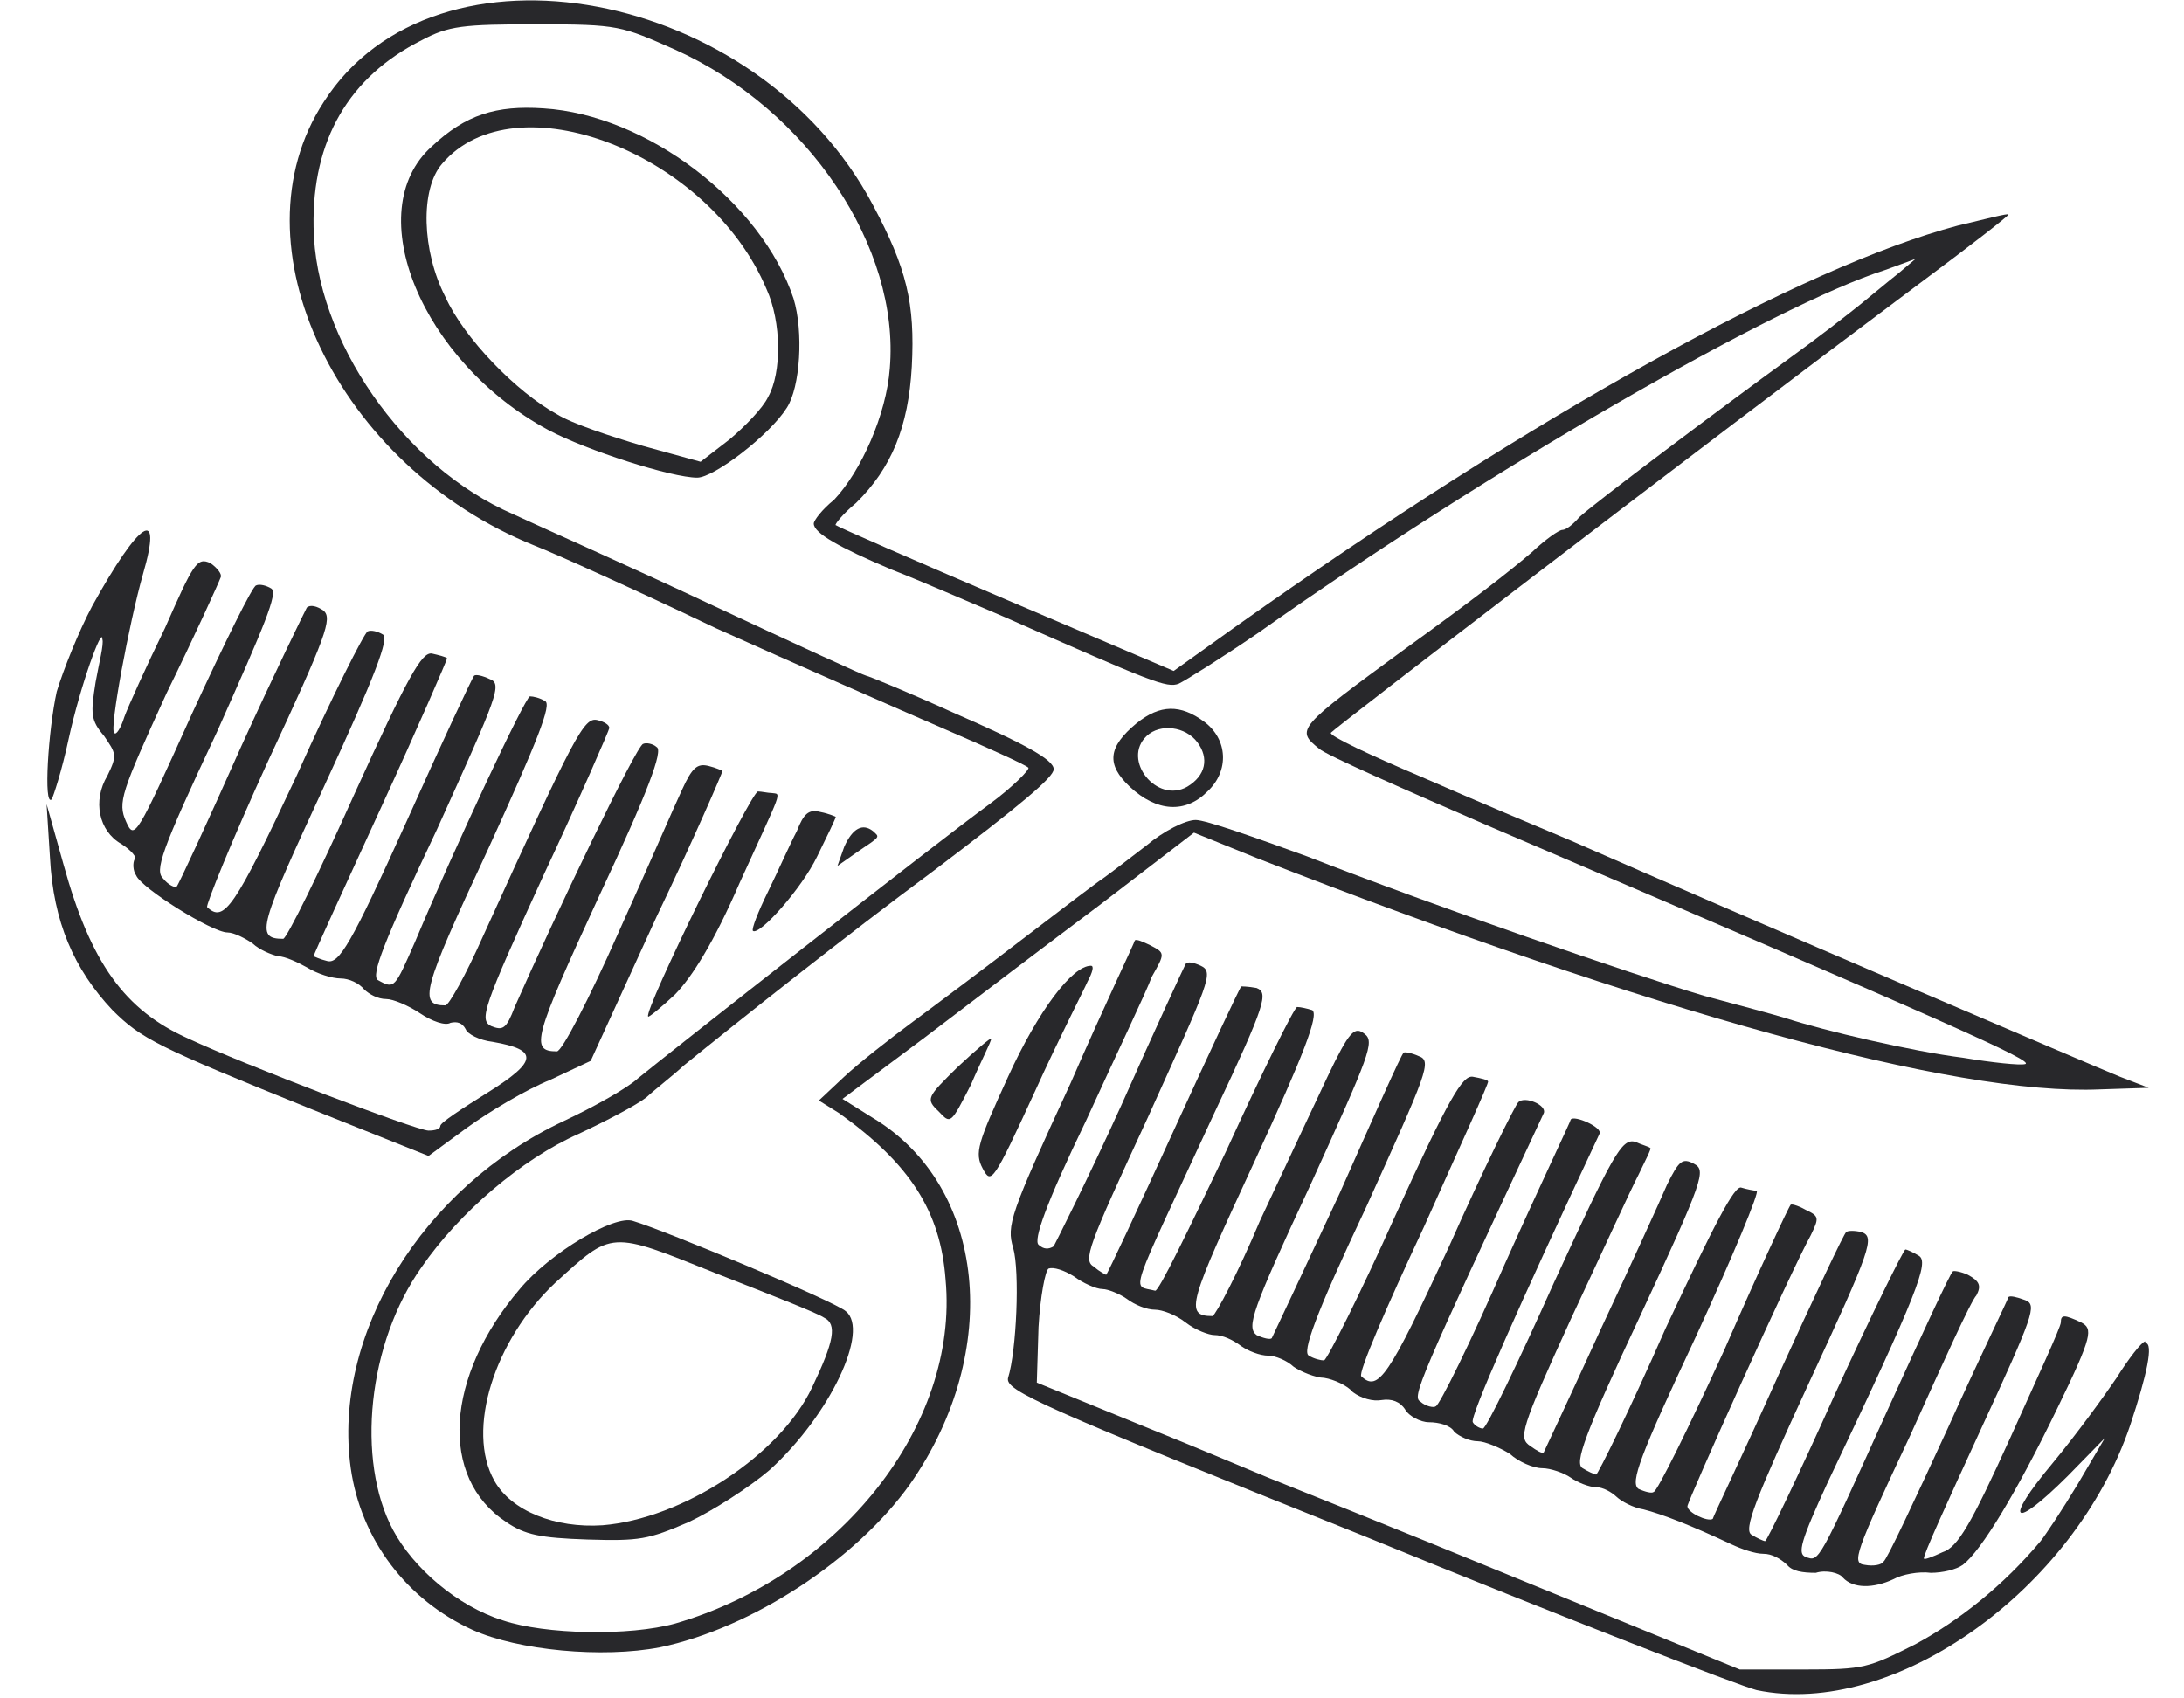 <svg width="45" height="35" viewBox="0 0 45 35" fill="none" xmlns="http://www.w3.org/2000/svg">
<path d="M44.203 27.643C44.134 27.643 43.855 28.002 43.611 28.394C43.368 28.754 42.776 29.57 42.288 30.158C41.279 31.367 41.453 31.562 42.602 30.419L43.368 29.636L42.811 30.583C42.497 31.105 42.149 31.628 42.045 31.759C41.279 32.673 40.373 33.392 39.468 33.882C38.493 34.371 38.424 34.404 37.17 34.404H35.847L31.216 32.51C28.675 31.465 26.377 30.55 26.133 30.452C25.89 30.354 24.741 29.864 23.522 29.374L21.363 28.492L21.398 27.349C21.433 26.729 21.537 26.173 21.607 26.141C21.711 26.108 21.92 26.173 22.129 26.304C22.303 26.435 22.582 26.565 22.721 26.565C22.826 26.565 23.069 26.663 23.209 26.761C23.383 26.892 23.626 26.99 23.8 26.99C23.94 26.99 24.218 27.088 24.427 27.251C24.636 27.415 24.915 27.512 25.019 27.512C25.193 27.512 25.402 27.61 25.576 27.741C25.715 27.839 25.959 27.937 26.133 27.937C26.273 27.937 26.516 28.035 26.655 28.166C26.795 28.264 27.108 28.394 27.282 28.394C27.491 28.427 27.77 28.558 27.874 28.688C28.048 28.819 28.292 28.884 28.466 28.852C28.675 28.819 28.849 28.884 28.953 29.048C29.023 29.178 29.267 29.309 29.441 29.309C29.65 29.309 29.893 29.374 29.963 29.505C30.068 29.603 30.276 29.701 30.451 29.701C30.59 29.701 30.903 29.831 31.112 29.962C31.286 30.125 31.599 30.256 31.774 30.256C31.948 30.256 32.226 30.354 32.365 30.452C32.505 30.55 32.748 30.648 32.888 30.648C33.027 30.648 33.201 30.746 33.306 30.844C33.41 30.942 33.654 31.073 33.863 31.105C34.246 31.203 34.837 31.432 35.673 31.824C35.882 31.922 36.161 32.02 36.335 32.02C36.509 32.02 36.683 32.118 36.822 32.248C36.927 32.379 37.136 32.412 37.414 32.412C37.623 32.346 37.901 32.412 37.971 32.51C38.18 32.738 38.598 32.738 39.016 32.542C39.19 32.444 39.538 32.379 39.782 32.412C40.025 32.412 40.304 32.346 40.443 32.248C40.826 31.954 41.557 30.746 42.393 29.015C43.124 27.512 43.124 27.382 42.88 27.251C42.532 27.088 42.462 27.088 42.462 27.251C42.462 27.349 41.975 28.394 41.418 29.636C40.617 31.399 40.339 31.889 40.025 31.987C39.816 32.085 39.642 32.15 39.642 32.118C39.608 32.085 40.13 30.942 40.791 29.505C41.905 27.088 41.975 26.892 41.731 26.794C41.557 26.729 41.418 26.696 41.383 26.729C41.383 26.761 40.791 27.97 40.13 29.439C39.468 30.877 38.876 32.15 38.807 32.183C38.772 32.248 38.598 32.281 38.424 32.248C38.145 32.216 38.215 32.02 39.364 29.57C40.025 28.1 40.617 26.794 40.722 26.696C40.826 26.5 40.791 26.402 40.548 26.271C40.408 26.206 40.234 26.173 40.234 26.206C40.199 26.206 39.608 27.48 38.911 29.015C37.449 32.248 37.484 32.183 37.205 32.085C37.031 32.02 37.101 31.759 37.658 30.55C39.538 26.598 39.747 26.01 39.538 25.879C39.433 25.814 39.294 25.749 39.259 25.749C39.224 25.749 38.563 27.088 37.797 28.754C37.066 30.387 36.404 31.759 36.37 31.759C36.335 31.759 36.195 31.693 36.091 31.628C35.917 31.53 36.161 30.909 37.275 28.492C38.563 25.716 38.633 25.488 38.354 25.39C38.215 25.357 38.075 25.357 38.041 25.39C38.006 25.39 37.379 26.729 36.648 28.329C35.917 29.962 35.29 31.269 35.29 31.301C35.186 31.367 34.768 31.171 34.768 31.04C34.768 30.942 36.892 26.206 37.31 25.455C37.484 25.096 37.484 25.063 37.205 24.932C37.031 24.834 36.892 24.802 36.892 24.834C36.857 24.867 36.23 26.206 35.534 27.806C34.803 29.407 34.141 30.746 34.072 30.746C34.037 30.779 33.898 30.746 33.758 30.681C33.584 30.55 33.793 29.995 34.942 27.545C35.708 25.879 36.265 24.54 36.195 24.54C36.161 24.54 35.986 24.508 35.882 24.475C35.743 24.41 35.325 25.226 34.315 27.382C33.584 29.048 32.923 30.387 32.888 30.387C32.853 30.387 32.714 30.321 32.609 30.256C32.435 30.158 32.644 29.57 33.793 27.121C35.116 24.279 35.151 24.116 34.907 23.985C34.663 23.854 34.594 23.92 34.35 24.41C34.211 24.736 33.584 26.108 32.957 27.447C32.331 28.819 31.808 29.93 31.808 29.93C31.774 29.962 31.669 29.897 31.53 29.799C31.286 29.636 31.321 29.472 32.365 27.186C32.992 25.847 33.619 24.475 33.758 24.214C33.898 23.92 34.037 23.658 34.002 23.658C33.967 23.626 33.828 23.593 33.689 23.528C33.41 23.462 33.236 23.789 32.017 26.435C31.286 28.068 30.625 29.439 30.555 29.439C30.485 29.439 30.381 29.374 30.346 29.309C30.276 29.211 31.286 26.925 32.957 23.364C33.027 23.234 32.435 22.973 32.365 23.07C32.365 23.103 31.739 24.41 31.008 26.043C30.311 27.643 29.65 28.982 29.58 28.982C29.545 29.015 29.371 28.982 29.267 28.884C29.093 28.786 29.197 28.525 31.808 22.94C31.878 22.777 31.425 22.581 31.286 22.711C31.216 22.777 30.555 24.116 29.859 25.683C28.605 28.394 28.396 28.688 28.048 28.362C27.979 28.296 28.57 26.925 29.336 25.291C30.068 23.658 30.694 22.287 30.66 22.287C30.66 22.254 30.52 22.221 30.346 22.189C30.137 22.156 29.859 22.613 28.744 25.063C28.013 26.696 27.352 28.002 27.282 28.035C27.213 28.035 27.073 28.002 26.969 27.937C26.83 27.872 27.073 27.153 28.153 24.867C29.406 22.091 29.511 21.862 29.232 21.764C29.093 21.699 28.919 21.666 28.919 21.699C28.884 21.699 28.292 23.038 27.596 24.606C26.864 26.173 26.238 27.512 26.203 27.578C26.168 27.61 26.029 27.578 25.89 27.512C25.681 27.349 25.785 27.023 27.004 24.41C28.222 21.731 28.327 21.47 28.118 21.307C27.909 21.143 27.805 21.241 27.352 22.189C27.073 22.777 26.447 24.116 25.959 25.161C25.506 26.239 25.054 27.088 24.984 27.121C24.392 27.121 24.497 26.859 25.855 23.92C26.864 21.731 27.178 20.915 27.038 20.817C26.934 20.784 26.795 20.752 26.725 20.752C26.655 20.784 25.994 22.123 25.263 23.724C24.497 25.324 23.87 26.631 23.8 26.598C23.313 26.467 23.209 26.859 25.019 22.94C26.098 20.654 26.133 20.458 25.89 20.36C25.715 20.327 25.576 20.327 25.576 20.327C25.541 20.36 24.915 21.699 24.183 23.299C23.452 24.9 22.826 26.239 22.791 26.271C22.791 26.271 22.651 26.206 22.547 26.108C22.303 25.977 22.408 25.716 23.661 23.005C24.915 20.229 25.019 20.033 24.741 19.902C24.601 19.837 24.462 19.804 24.427 19.87C24.392 19.935 23.8 21.209 23.104 22.777C22.408 24.312 21.746 25.618 21.711 25.683C21.607 25.749 21.503 25.749 21.398 25.651C21.294 25.553 21.537 24.834 22.373 23.103C23 21.731 23.626 20.425 23.731 20.131C24.009 19.641 24.009 19.641 23.696 19.478C23.557 19.412 23.418 19.347 23.383 19.38C23.383 19.412 22.756 20.719 22.06 22.319C20.806 25.03 20.737 25.259 20.876 25.716C21.015 26.206 20.945 27.839 20.771 28.394C20.702 28.656 21.433 28.982 28.118 31.66C32.191 33.326 35.812 34.731 36.195 34.829C39.016 35.417 42.741 32.771 43.89 29.374C44.238 28.329 44.377 27.676 44.203 27.676V27.643Z" fill="#28282B"/>
<path d="M43.681 22.189C43.194 21.993 36.16 18.988 32.365 17.322C31.739 17.061 30.346 16.473 29.302 16.016C28.222 15.558 27.387 15.166 27.421 15.101C27.456 15.036 34.942 9.287 39.573 5.825C40.582 5.074 41.383 4.453 41.383 4.421C41.383 4.388 40.896 4.519 40.339 4.649C37.135 5.499 31.634 8.536 25.506 12.88L24.183 13.827L20.736 12.358C18.822 11.541 17.255 10.855 17.22 10.822C17.185 10.822 17.359 10.594 17.638 10.365C18.369 9.647 18.717 8.797 18.787 7.556C18.856 6.25 18.682 5.531 17.986 4.225C15.618 -0.25 8.968 -1.491 6.67 2.102C4.755 5.041 6.949 9.614 11.023 11.247C11.44 11.41 13.111 12.162 14.748 12.945C16.419 13.697 18.508 14.611 19.413 15.003C20.319 15.395 21.119 15.754 21.189 15.82C21.224 15.852 20.876 16.212 20.388 16.571C19.309 17.355 13.703 21.764 13.146 22.221C12.937 22.417 12.241 22.809 11.614 23.103C8.69 24.475 6.844 27.512 7.227 30.256C7.436 31.726 8.376 32.967 9.734 33.587C10.674 34.012 12.415 34.175 13.599 33.947C15.479 33.555 17.638 32.15 18.752 30.583C20.667 27.839 20.319 24.442 17.986 23.038L17.359 22.646L19.065 21.372C20.005 20.654 21.642 19.412 22.686 18.629L24.601 17.159L25.89 17.681C34.002 20.85 40.269 22.581 43.263 22.45L44.273 22.417L43.681 22.189ZM40.443 21.797C39.398 21.666 37.588 21.241 36.787 20.98C36.578 20.915 35.847 20.719 35.116 20.523C33.584 20.066 29.615 18.694 26.934 17.649C25.855 17.257 24.845 16.898 24.636 16.898C24.427 16.898 23.974 17.126 23.626 17.42C23.243 17.714 22.86 18.008 22.721 18.106C22.617 18.171 21.886 18.727 21.119 19.314C20.354 19.902 19.309 20.686 18.822 21.046C18.334 21.405 17.673 21.927 17.394 22.189L16.872 22.679L17.29 22.94C18.752 23.985 19.379 24.965 19.483 26.369C19.762 29.374 17.29 32.477 13.912 33.457C12.972 33.718 11.231 33.685 10.361 33.392C9.421 33.098 8.516 32.314 8.098 31.53C7.332 30.093 7.576 27.676 8.69 26.108C9.456 24.998 10.744 23.887 11.928 23.364C12.485 23.103 13.111 22.777 13.32 22.613C13.495 22.45 13.877 22.156 14.086 21.96C15.131 21.111 17.429 19.282 19.239 17.943C21.05 16.571 21.711 16.016 21.711 15.852C21.711 15.656 21.119 15.33 19.622 14.677C18.682 14.252 17.881 13.925 17.847 13.925C17.812 13.925 16.384 13.272 14.643 12.456C12.903 11.639 11.057 10.822 10.57 10.594C8.307 9.614 6.496 7.001 6.461 4.682C6.427 2.886 7.193 1.579 8.69 0.828C9.247 0.534 9.525 0.501 11.057 0.501C12.763 0.501 12.798 0.534 13.912 1.024C16.663 2.265 18.543 5.107 18.334 7.589C18.265 8.536 17.742 9.712 17.185 10.3C16.941 10.496 16.767 10.725 16.767 10.79C16.767 10.986 17.29 11.28 18.369 11.737C18.961 11.966 20.005 12.423 20.702 12.717C23.731 14.056 24.044 14.187 24.288 14.089C24.427 14.023 25.158 13.566 25.924 13.043C30.625 9.712 36.578 6.283 38.842 5.564L39.468 5.335L39.12 5.629C38.911 5.793 38.563 6.087 38.319 6.283C38.075 6.478 37.449 6.968 36.857 7.393C35.464 8.406 32.853 10.365 32.539 10.659C32.4 10.822 32.261 10.92 32.191 10.92C32.122 10.92 31.843 11.116 31.565 11.378C31.112 11.77 30.311 12.39 28.953 13.37C26.725 15.003 26.69 15.036 27.178 15.428C27.317 15.558 28.953 16.277 30.764 17.061C40.304 21.143 41.905 21.862 41.731 21.927C41.627 21.96 41.035 21.895 40.443 21.797Z" fill="#28282B"/>
<path d="M24.81 14.872C24.323 14.513 23.905 14.513 23.418 14.905C22.826 15.395 22.791 15.754 23.278 16.212C23.835 16.734 24.427 16.767 24.88 16.309C25.333 15.885 25.298 15.232 24.81 14.872ZM24.462 16.212C23.835 16.571 23.104 15.656 23.627 15.166C23.905 14.905 24.427 14.97 24.671 15.297C24.915 15.624 24.845 15.983 24.462 16.212Z" fill="#28282B"/>
<path d="M17.429 27.023C17.22 26.827 13.704 25.357 13.042 25.161C12.659 25.03 11.336 25.814 10.709 26.565C9.177 28.362 9.038 30.452 10.431 31.366C10.814 31.628 11.127 31.693 12.102 31.726C13.181 31.759 13.355 31.726 14.191 31.366C14.679 31.138 15.445 30.648 15.862 30.289C17.116 29.146 17.917 27.415 17.429 27.023ZM16.733 28.59C16.071 29.995 14.052 31.301 12.415 31.432C11.441 31.497 10.535 31.138 10.187 30.517C9.595 29.472 10.187 27.61 11.441 26.435C12.624 25.357 12.555 25.357 14.748 26.239C15.828 26.663 16.837 27.055 16.977 27.153C17.255 27.284 17.185 27.643 16.733 28.59Z" fill="#28282B"/>
<path d="M16.35 6.152C15.688 4.16 13.321 2.363 11.197 2.233C10.222 2.167 9.595 2.363 8.899 3.016C7.402 4.356 8.69 7.458 11.301 8.863C12.102 9.287 13.843 9.843 14.365 9.843C14.713 9.843 15.862 8.961 16.21 8.406C16.489 7.981 16.559 6.838 16.35 6.152ZM15.828 8.177C15.723 8.406 15.34 8.798 15.027 9.059L14.435 9.516L13.251 9.19C12.589 8.994 11.789 8.732 11.475 8.536C10.64 8.079 9.56 6.969 9.177 6.119C8.69 5.172 8.655 3.898 9.108 3.376C10.605 1.612 14.609 3.147 15.793 5.956C16.106 6.642 16.106 7.687 15.828 8.177Z" fill="#28282B"/>
<path d="M22.477 19.902C22.095 19.902 21.398 20.817 20.771 22.189C20.145 23.56 20.075 23.756 20.249 24.083C20.423 24.41 20.458 24.377 21.328 22.483C21.816 21.405 22.338 20.392 22.408 20.229C22.512 20.033 22.547 19.902 22.477 19.902Z" fill="#28282B"/>
<path d="M19.727 21.993C19.1 22.613 19.066 22.646 19.344 22.907C19.588 23.169 19.588 23.169 20.006 22.352C20.214 21.862 20.423 21.47 20.423 21.405C20.423 21.372 20.11 21.634 19.727 21.993Z" fill="#28282B"/>
<path d="M17.986 17.126C17.777 16.963 17.568 17.061 17.394 17.453L17.255 17.845L17.673 17.551C18.16 17.224 18.125 17.257 17.986 17.126Z" fill="#28282B"/>
<path d="M16.907 16.734C16.663 16.669 16.559 16.767 16.419 17.126C16.28 17.387 16.036 17.943 15.828 18.367C15.619 18.792 15.479 19.151 15.514 19.184C15.653 19.282 16.524 18.302 16.837 17.649C17.046 17.224 17.22 16.865 17.22 16.832C17.22 16.832 17.081 16.767 16.907 16.734Z" fill="#28282B"/>
<path d="M15.897 16.342C15.827 16.342 15.688 16.31 15.618 16.31C15.479 16.31 13.251 20.849 13.355 20.948C13.355 20.98 13.634 20.752 13.912 20.49C14.261 20.131 14.713 19.412 15.235 18.204C16.141 16.212 16.106 16.375 15.897 16.342Z" fill="#28282B"/>
<path d="M14.609 15.787C14.365 15.722 14.261 15.82 14.052 16.277C13.912 16.571 13.32 17.943 12.729 19.249C12.137 20.588 11.58 21.666 11.475 21.666C10.918 21.666 10.988 21.405 12.345 18.465C13.355 16.31 13.669 15.46 13.529 15.395C13.46 15.33 13.32 15.297 13.251 15.33C13.111 15.363 11.44 18.857 10.605 20.752C10.431 21.209 10.361 21.241 10.117 21.144C9.874 21.013 9.943 20.784 11.197 18.041C11.963 16.408 12.555 15.036 12.555 15.003C12.555 14.938 12.45 14.873 12.311 14.84C12.032 14.775 11.858 15.101 9.943 19.314C9.595 20.098 9.247 20.719 9.177 20.719C8.62 20.719 8.69 20.425 10.048 17.518C11.092 15.232 11.371 14.513 11.231 14.448C11.127 14.383 10.988 14.35 10.918 14.35C10.814 14.383 9.386 17.42 8.55 19.413C8.133 20.36 8.133 20.392 7.784 20.196C7.645 20.098 7.889 19.445 9.003 17.093C10.257 14.317 10.361 14.089 10.082 13.991C9.943 13.925 9.804 13.893 9.769 13.925C9.734 13.958 9.108 15.297 8.376 16.93C7.227 19.478 6.984 19.87 6.74 19.804C6.601 19.772 6.461 19.706 6.461 19.706C6.461 19.674 7.088 18.302 7.854 16.636C8.62 14.97 9.212 13.599 9.212 13.566C9.177 13.533 9.038 13.501 8.899 13.468C8.69 13.435 8.411 13.925 7.297 16.375C6.566 18.008 5.904 19.347 5.835 19.347C5.243 19.347 5.347 19.086 6.705 16.146C7.715 13.958 8.028 13.142 7.889 13.076C7.784 13.011 7.645 12.978 7.576 13.011C7.506 13.043 6.844 14.35 6.113 15.983C4.825 18.727 4.616 19.021 4.268 18.694C4.233 18.661 4.79 17.29 5.521 15.689C6.74 13.076 6.844 12.749 6.67 12.586C6.531 12.488 6.392 12.456 6.322 12.521C6.287 12.586 5.661 13.86 4.964 15.395C4.268 16.963 3.676 18.237 3.641 18.269C3.606 18.302 3.467 18.237 3.363 18.106C3.189 17.943 3.293 17.584 4.477 15.069C5.452 12.88 5.73 12.227 5.591 12.129C5.487 12.064 5.347 12.031 5.278 12.064C5.208 12.064 4.616 13.272 3.955 14.709C2.806 17.257 2.771 17.322 2.597 16.93C2.423 16.538 2.492 16.342 3.432 14.285C4.024 13.076 4.512 11.998 4.546 11.9C4.581 11.835 4.477 11.704 4.338 11.606C4.059 11.476 3.989 11.606 3.398 12.945C3.015 13.729 2.632 14.579 2.562 14.775C2.492 15.003 2.388 15.166 2.353 15.101C2.249 15.036 2.666 12.815 2.945 11.835C3.363 10.398 2.875 10.725 1.9 12.488C1.622 13.011 1.308 13.795 1.169 14.252C0.995 15.036 0.891 16.636 1.065 16.473C1.1 16.408 1.274 15.885 1.413 15.232C1.657 14.121 2.109 12.88 2.109 13.174C2.144 13.272 2.04 13.664 1.97 14.056C1.866 14.709 1.866 14.84 2.144 15.166C2.388 15.526 2.423 15.558 2.214 15.983C1.9 16.506 2.04 17.126 2.492 17.387C2.701 17.518 2.84 17.681 2.771 17.714C2.736 17.779 2.736 17.943 2.806 18.041C2.91 18.302 4.372 19.216 4.686 19.216C4.825 19.216 5.069 19.347 5.208 19.445C5.347 19.576 5.591 19.674 5.73 19.706C5.87 19.706 6.148 19.837 6.322 19.935C6.531 20.066 6.844 20.164 7.019 20.164C7.193 20.164 7.402 20.262 7.506 20.392C7.61 20.49 7.784 20.588 7.959 20.588C8.098 20.588 8.411 20.719 8.655 20.882C8.899 21.046 9.177 21.144 9.282 21.078C9.421 21.046 9.525 21.078 9.595 21.209C9.63 21.307 9.874 21.438 10.152 21.47C11.092 21.634 11.092 21.862 10.048 22.515C9.525 22.842 9.073 23.136 9.073 23.201C9.073 23.267 8.968 23.299 8.829 23.299C8.585 23.299 4.999 21.927 3.885 21.405C2.562 20.817 1.866 19.837 1.308 17.812L0.96 16.571L1.03 17.681C1.1 18.988 1.517 19.968 2.318 20.817C2.91 21.405 3.223 21.568 6.461 22.875L8.829 23.822L9.63 23.234C10.082 22.907 10.848 22.45 11.336 22.254L12.171 21.862L13.529 18.89C14.295 17.29 14.887 15.918 14.887 15.885C14.887 15.885 14.748 15.82 14.609 15.787Z" fill="#28282B"/>
</svg>
